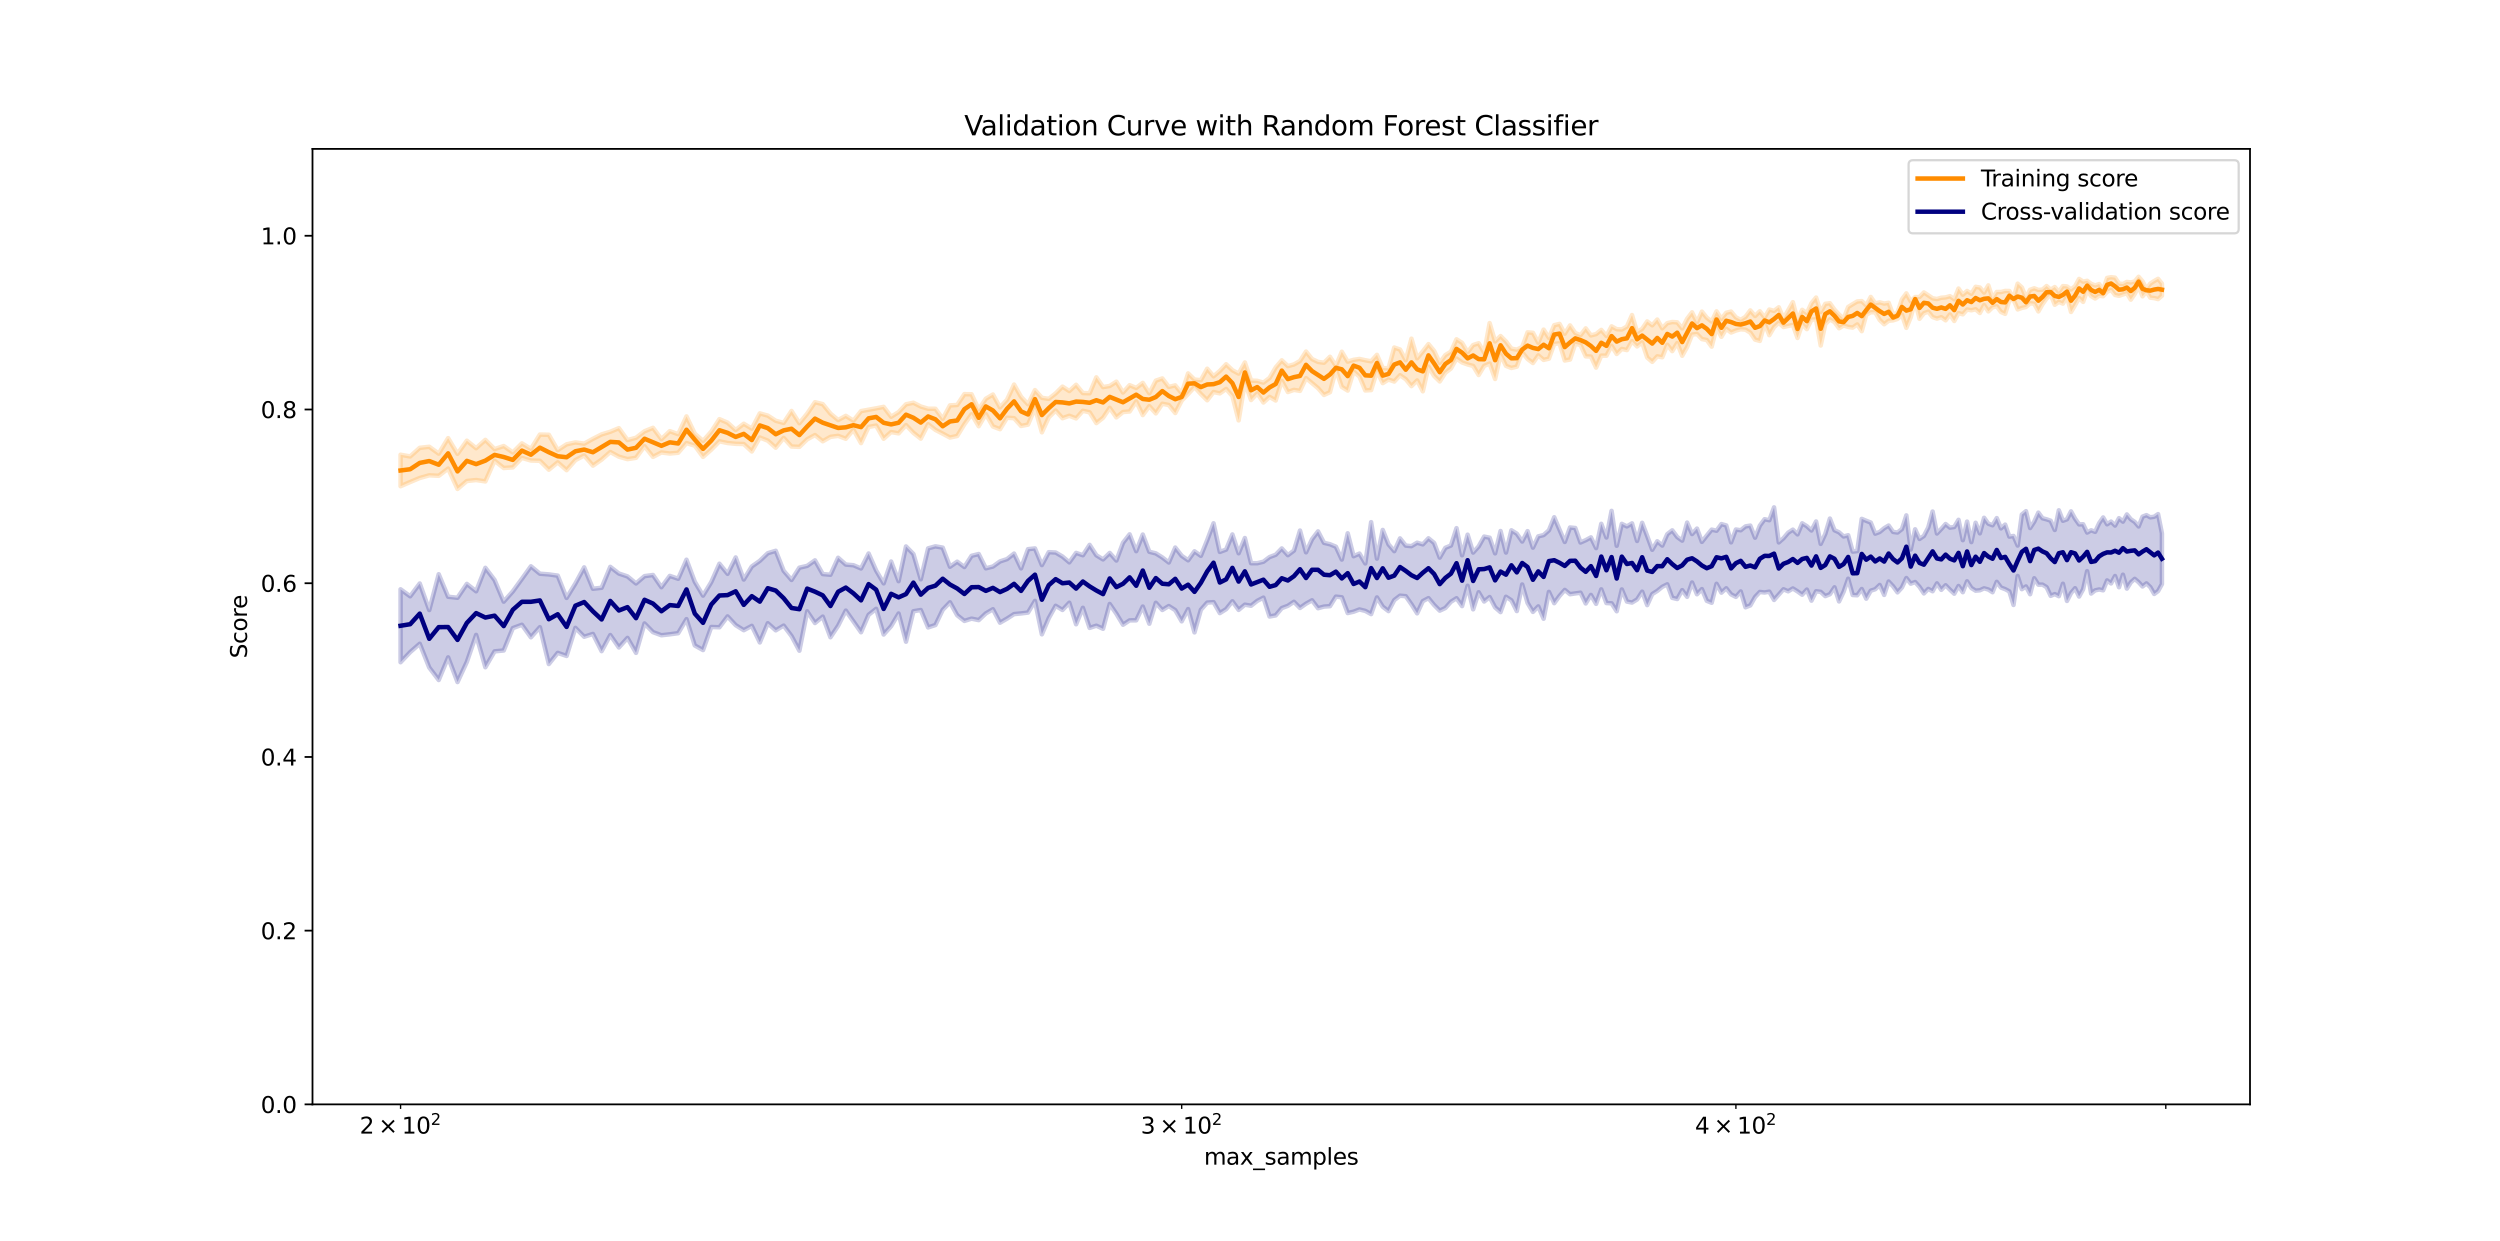 <?xml version="1.0" encoding="utf-8" standalone="no"?>
<!DOCTYPE svg PUBLIC "-//W3C//DTD SVG 1.1//EN"
  "http://www.w3.org/Graphics/SVG/1.1/DTD/svg11.dtd">
<svg xmlns:xlink="http://www.w3.org/1999/xlink" width="1105.92pt" height="548.928pt" viewBox="0 0 1105.92 548.928" xmlns="http://www.w3.org/2000/svg" version="1.1">
 <defs>
  <style type="text/css">*{stroke-linejoin: round; stroke-linecap: butt}</style>
 </defs>
 <g id="figure_1">
  <g id="patch_1">
   <path d="M 0 548.928 
L 1105.92 548.928 
L 1105.92 0 
L 0 0 
z
" style="fill: #ffffff"/>
  </g>
  <g id="axes_1">
   <g id="patch_2">
    <path d="M 138.24 488.546 
L 995.328 488.546 
L 995.328 65.871 
L 138.24 65.871 
z
" style="fill: #ffffff"/>
   </g>
   <g id="PolyCollection_1">
    <defs>
     <path id="me4f00508e4" d="M 177.199 -347.771 
L 177.199 -333.841 
L 181.449 -335.691 
L 185.678 -337.475 
L 189.887 -338.654 
L 194.075 -338.446 
L 198.242 -341.644 
L 202.389 -332.637 
L 206.516 -336.137 
L 210.623 -336.572 
L 214.71 -335.969 
L 218.778 -345.125 
L 222.827 -341.901 
L 226.856 -342.17 
L 230.867 -346.38 
L 234.858 -345.204 
L 238.831 -345.088 
L 242.786 -341.149 
L 246.722 -344.381 
L 250.641 -340.944 
L 254.541 -345.39 
L 258.423 -347.436 
L 262.288 -342.938 
L 266.136 -345.609 
L 269.966 -348.974 
L 273.779 -346.912 
L 277.575 -345.824 
L 281.354 -346.409 
L 285.117 -351.543 
L 288.863 -346.82 
L 292.592 -348.759 
L 296.306 -348.3 
L 300.003 -348.643 
L 303.684 -352.919 
L 307.35 -351.782 
L 311 -346.822 
L 314.634 -350.02 
L 318.252 -353.708 
L 321.856 -352.955 
L 325.444 -352.593 
L 329.017 -352.507 
L 332.576 -349.222 
L 336.119 -355.382 
L 339.648 -354.003 
L 343.162 -350.873 
L 346.662 -355.223 
L 350.148 -351.394 
L 353.619 -351.252 
L 357.076 -354.593 
L 360.52 -356.47 
L 363.949 -353.728 
L 367.365 -355.665 
L 370.767 -356.114 
L 374.156 -354.836 
L 377.531 -358.817 
L 380.892 -352.918 
L 384.241 -360.058 
L 387.576 -360.663 
L 390.899 -354.846 
L 394.209 -357.805 
L 397.505 -357.221 
L 400.789 -360.897 
L 404.061 -357.46 
L 407.32 -354.899 
L 410.566 -361.269 
L 413.801 -358.763 
L 417.023 -357.09 
L 420.232 -355.374 
L 423.43 -356.065 
L 426.616 -361.25 
L 429.79 -365.667 
L 432.952 -360.384 
L 436.103 -365.722 
L 439.242 -360.27 
L 442.369 -359.067 
L 445.485 -364.141 
L 448.59 -363.937 
L 451.683 -360.5 
L 454.765 -361.097 
L 457.836 -368.378 
L 460.896 -357.69 
L 463.945 -364.33 
L 466.984 -367.316 
L 470.011 -363.924 
L 473.028 -365.006 
L 476.034 -363.844 
L 479.029 -367.199 
L 482.014 -366.524 
L 484.989 -361.764 
L 487.953 -364.104 
L 490.907 -368.507 
L 493.851 -364.292 
L 496.784 -366.663 
L 499.708 -366.899 
L 502.621 -371.325 
L 505.525 -365.31 
L 508.419 -369.257 
L 511.303 -366.063 
L 514.177 -370.32 
L 517.042 -369.75 
L 519.897 -366.216 
L 522.742 -371.713 
L 525.578 -374.644 
L 528.405 -377.711 
L 531.222 -374.634 
L 534.03 -371.869 
L 536.829 -375.505 
L 539.618 -374.911 
L 542.399 -376.87 
L 545.17 -373.706 
L 547.933 -362.96 
L 550.686 -379.761 
L 553.431 -371.983 
L 556.167 -374.92 
L 558.894 -370.879 
L 561.612 -373.359 
L 564.322 -371.769 
L 567.023 -380.437 
L 569.716 -375.507 
L 572.4 -376.461 
L 575.076 -376.017 
L 577.743 -381.653 
L 580.402 -379.448 
L 583.053 -377.218 
L 585.695 -374.216 
L 588.33 -375.435 
L 590.956 -385.373 
L 593.574 -377.761 
L 596.184 -376.152 
L 598.786 -384.6 
L 601.381 -382.335 
L 603.967 -376.212 
L 606.546 -376.365 
L 609.116 -384.764 
L 611.679 -379.448 
L 614.235 -381.032 
L 616.782 -380.144 
L 619.323 -382.939 
L 621.855 -381.198 
L 624.38 -378.112 
L 626.898 -380.626 
L 629.408 -375.836 
L 631.911 -386.735 
L 634.406 -382.631 
L 636.895 -380.188 
L 639.376 -384.03 
L 641.849 -385.918 
L 644.316 -390.313 
L 646.776 -388.584 
L 649.228 -387.705 
L 651.673 -387.044 
L 654.112 -383.037 
L 656.543 -387.068 
L 658.968 -388.115 
L 661.385 -381.285 
L 663.796 -392.082 
L 666.2 -387.083 
L 668.597 -386.15 
L 670.988 -386.732 
L 673.372 -393.132 
L 675.749 -390.119 
L 678.119 -388.344 
L 680.483 -391.717 
L 682.841 -389.721 
L 685.192 -390.274 
L 687.536 -396.806 
L 689.874 -397.05 
L 692.206 -389.461 
L 694.531 -389.879 
L 696.85 -396.865 
L 699.163 -396.319 
L 701.469 -391.292 
L 703.769 -391.189 
L 706.063 -386.308 
L 708.351 -391.61 
L 710.633 -391.566 
L 712.909 -395.953 
L 715.178 -392.346 
L 717.442 -394.569 
L 719.699 -394.062 
L 721.951 -397.977 
L 724.196 -395.681 
L 726.436 -397.472 
L 728.67 -390.766 
L 730.898 -388.864 
L 733.12 -391.294 
L 735.337 -390.89 
L 737.547 -396.417 
L 739.752 -393.603 
L 741.951 -397.182 
L 744.145 -391.554 
L 746.333 -395.442 
L 748.515 -400.894 
L 750.692 -401.184 
L 752.863 -398.929 
L 755.029 -398.526 
L 757.189 -395.587 
L 759.344 -404.025 
L 761.494 -399.945 
L 763.637 -403.509 
L 765.776 -401.83 
L 767.909 -402.707 
L 770.037 -403.282 
L 772.16 -403.082 
L 774.277 -401.783 
L 776.389 -398.699 
L 778.496 -398.118 
L 780.598 -405.825 
L 782.694 -400.66 
L 784.785 -404.231 
L 786.872 -406.178 
L 788.953 -404.275 
L 791.029 -404.738 
L 793.1 -405.203 
L 795.166 -399.432 
L 797.227 -405.574 
L 799.283 -403.342 
L 801.334 -407.554 
L 803.38 -407.628 
L 805.421 -396.081 
L 807.457 -405.539 
L 809.489 -407.637 
L 811.516 -406.468 
L 813.537 -403.725 
L 815.555 -404.942 
L 817.567 -404.323 
L 819.574 -404.008 
L 821.577 -405.401 
L 823.575 -402.432 
L 825.569 -409.683 
L 827.558 -410.797 
L 829.542 -410.772 
L 831.522 -407.372 
L 833.497 -405.489 
L 835.467 -407.034 
L 837.433 -407.211 
L 839.394 -407.849 
L 841.351 -409.781 
L 843.304 -403.905 
L 845.251 -408.602 
L 847.195 -415.736 
L 849.134 -407.902 
L 851.069 -410.362 
L 852.999 -411.078 
L 854.925 -408.662 
L 856.846 -407.987 
L 858.764 -408.604 
L 860.677 -407.234 
L 862.585 -409.808 
L 864.49 -406.94 
L 866.39 -410.422 
L 868.286 -409.887 
L 870.177 -412.001 
L 872.065 -411.668 
L 873.948 -412.113 
L 875.828 -410.472 
L 877.703 -413.976 
L 879.574 -411.185 
L 881.44 -412.986 
L 883.303 -413.446 
L 885.162 -410.927 
L 887.017 -410.092 
L 888.867 -416.02 
L 890.714 -416.403 
L 892.556 -412.051 
L 894.395 -412.713 
L 896.23 -413.129 
L 898.06 -414.764 
L 899.887 -414.575 
L 901.71 -411.171 
L 903.529 -414.342 
L 905.344 -416.919 
L 907.156 -418.659 
L 908.963 -414.112 
L 910.767 -415.383 
L 912.567 -414.617 
L 914.363 -417.683 
L 916.155 -410.926 
L 917.943 -413.944 
L 919.728 -417.14 
L 921.509 -415.393 
L 923.286 -420.457 
L 925.06 -417.955 
L 926.83 -416.885 
L 928.596 -418.135 
L 930.359 -417.894 
L 932.118 -419.844 
L 933.873 -420.711 
L 935.625 -418.456 
L 937.373 -418.07 
L 939.118 -418.674 
L 940.859 -419.234 
L 942.596 -416.368 
L 944.33 -418.878 
L 946.06 -422.214 
L 947.787 -417.849 
L 949.511 -419.887 
L 951.23 -417.25 
L 952.947 -417.064 
L 954.66 -416.628 
L 956.369 -418.137 
L 956.369 -423.446 
L 956.369 -423.446 
L 954.66 -425.571 
L 952.947 -424.598 
L 951.23 -423.479 
L 949.511 -421.185 
L 947.787 -424.459 
L 946.06 -426.48 
L 944.33 -424.4 
L 942.596 -423.991 
L 940.859 -424.213 
L 939.118 -423.254 
L 937.373 -423.492 
L 935.625 -426.089 
L 933.873 -426.308 
L 932.118 -425.976 
L 930.359 -420.616 
L 928.596 -423.269 
L 926.83 -422.667 
L 925.06 -423.358 
L 923.286 -424.707 
L 921.509 -424.342 
L 919.728 -425.529 
L 917.943 -422.283 
L 916.155 -420.885 
L 914.363 -422.213 
L 912.567 -422.365 
L 910.767 -419.791 
L 908.963 -421.939 
L 907.156 -420.749 
L 905.344 -422.388 
L 903.529 -420.797 
L 901.71 -420.658 
L 899.887 -421.394 
L 898.06 -420.734 
L 896.23 -417.333 
L 894.395 -421.775 
L 892.556 -423.446 
L 890.714 -416.927 
L 888.867 -420.196 
L 887.017 -420.225 
L 885.162 -419.741 
L 883.303 -419.776 
L 881.44 -417.01 
L 879.574 -422.689 
L 877.703 -419.509 
L 875.828 -421.732 
L 873.948 -422.054 
L 872.065 -418.964 
L 870.177 -420.207 
L 868.286 -418.568 
L 866.39 -421.281 
L 864.49 -416.543 
L 862.585 -417.916 
L 860.677 -417.367 
L 858.764 -417.224 
L 856.846 -416.652 
L 854.925 -416.973 
L 852.999 -418.292 
L 851.069 -419.566 
L 849.134 -417.536 
L 847.195 -417.514 
L 845.251 -415.633 
L 843.304 -419.147 
L 841.351 -416.497 
L 839.394 -410.696 
L 837.433 -409.721 
L 835.467 -414.98 
L 833.497 -414.637 
L 831.522 -415.182 
L 829.542 -414.729 
L 827.558 -417.571 
L 825.569 -413.803 
L 823.575 -415.738 
L 821.577 -415.562 
L 819.574 -414.374 
L 817.567 -413.121 
L 815.555 -407.91 
L 813.537 -409.782 
L 811.516 -411.953 
L 809.489 -414.782 
L 807.457 -414.53 
L 805.421 -410.919 
L 803.38 -417.303 
L 801.334 -414.804 
L 799.283 -410.376 
L 797.227 -411.855 
L 795.166 -407.407 
L 793.1 -415.258 
L 791.029 -411.629 
L 788.953 -408.113 
L 786.872 -412.987 
L 784.785 -411.398 
L 782.694 -411.996 
L 780.598 -408.491 
L 778.496 -411.225 
L 776.389 -409.152 
L 774.277 -411.603 
L 772.16 -408.785 
L 770.037 -407.428 
L 767.909 -408.544 
L 765.776 -411.09 
L 763.637 -410.574 
L 761.494 -407.905 
L 759.344 -411.184 
L 757.189 -406.7 
L 755.029 -408.379 
L 752.863 -411.073 
L 750.692 -406.368 
L 748.515 -410.767 
L 746.333 -407.896 
L 744.145 -403.659 
L 741.951 -406.333 
L 739.752 -406.486 
L 737.547 -405.984 
L 735.337 -403.704 
L 733.12 -407.565 
L 730.898 -405.027 
L 728.67 -406.736 
L 726.436 -403.45 
L 724.196 -402.012 
L 721.951 -409.552 
L 719.699 -404.465 
L 717.442 -403.186 
L 715.178 -403.295 
L 712.909 -404.561 
L 710.633 -400.299 
L 708.351 -402.982 
L 706.063 -401.146 
L 703.769 -400.546 
L 701.469 -403.662 
L 699.163 -400.638 
L 696.85 -401.606 
L 694.531 -404.972 
L 692.206 -401.314 
L 689.874 -405.642 
L 687.536 -405.069 
L 685.192 -399.475 
L 682.841 -403.117 
L 680.483 -397.308 
L 678.119 -401.704 
L 675.749 -401.91 
L 673.372 -395.405 
L 670.988 -394.269 
L 668.597 -394.686 
L 666.2 -397.861 
L 663.796 -400.267 
L 661.385 -397.895 
L 658.968 -405.987 
L 656.543 -392.907 
L 654.112 -397.089 
L 651.673 -396.295 
L 649.228 -393.099 
L 646.776 -397.256 
L 644.316 -398.831 
L 641.849 -393.365 
L 639.376 -391.839 
L 636.895 -388.409 
L 634.406 -393.68 
L 631.911 -396.709 
L 629.408 -393.482 
L 626.898 -390.443 
L 624.38 -399.107 
L 621.855 -389.567 
L 619.323 -394.304 
L 616.782 -395.192 
L 614.235 -386.019 
L 611.679 -386.083 
L 609.116 -391.958 
L 606.546 -389.106 
L 603.967 -389.567 
L 601.381 -390.14 
L 598.786 -389.753 
L 596.184 -388.947 
L 593.574 -393.328 
L 590.956 -387.057 
L 588.33 -391.09 
L 585.695 -388.47 
L 583.053 -388.833 
L 580.402 -390.094 
L 577.743 -393.403 
L 575.076 -389.237 
L 572.4 -387.711 
L 569.716 -386.971 
L 567.023 -389.528 
L 564.322 -386.356 
L 561.612 -381.738 
L 558.894 -379.684 
L 556.167 -380.458 
L 553.431 -380.58 
L 550.686 -388.585 
L 547.933 -383.662 
L 545.17 -385.154 
L 542.399 -387.788 
L 539.618 -384.823 
L 536.829 -382.472 
L 534.03 -385.814 
L 531.222 -380.753 
L 528.405 -381.014 
L 525.578 -383.748 
L 522.742 -374.955 
L 519.897 -378.447 
L 517.042 -377.771 
L 514.177 -381.524 
L 511.303 -380.533 
L 508.419 -374.95 
L 505.525 -379.555 
L 502.621 -377.333 
L 499.708 -378.53 
L 496.784 -375.297 
L 493.851 -380.083 
L 490.907 -378.19 
L 487.953 -377.698 
L 484.989 -381.994 
L 482.014 -374.966 
L 479.029 -375.049 
L 476.034 -378.709 
L 473.028 -375.942 
L 470.011 -377.898 
L 466.984 -374.889 
L 463.945 -372.485 
L 460.896 -372.949 
L 457.836 -376.36 
L 454.765 -370.07 
L 451.683 -373.393 
L 448.59 -378.811 
L 445.485 -372.092 
L 442.369 -368.713 
L 439.242 -374.407 
L 436.103 -372.537 
L 432.952 -367.796 
L 429.79 -374.515 
L 426.616 -374.576 
L 423.43 -369.783 
L 420.232 -369.6 
L 417.023 -363.656 
L 413.801 -368.104 
L 410.566 -368.128 
L 407.32 -369.096 
L 404.061 -370.776 
L 400.789 -370.085 
L 397.505 -366.615 
L 394.209 -364.572 
L 390.899 -368.949 
L 387.576 -368.292 
L 384.241 -367.685 
L 380.892 -367.067 
L 377.531 -362.845 
L 374.156 -364.966 
L 370.767 -363.124 
L 367.365 -365.968 
L 363.949 -370.156 
L 360.52 -371.009 
L 357.076 -365.932 
L 353.619 -361.703 
L 350.148 -367.124 
L 346.662 -361.862 
L 343.162 -362.797 
L 339.648 -365.076 
L 336.119 -366.059 
L 332.576 -359.31 
L 329.017 -361.475 
L 325.444 -358.714 
L 321.856 -361.953 
L 318.252 -363.502 
L 314.634 -357.97 
L 311 -353.876 
L 307.35 -357.099 
L 303.684 -364.723 
L 300.003 -356.85 
L 296.306 -358.202 
L 292.592 -354.675 
L 288.863 -359.676 
L 285.117 -358.145 
L 281.354 -355.273 
L 277.575 -354.256 
L 273.779 -359.523 
L 269.966 -357.935 
L 266.136 -356.767 
L 262.288 -354.801 
L 258.423 -352.672 
L 254.541 -353.223 
L 250.641 -352.372 
L 246.722 -349.808 
L 242.786 -356.602 
L 238.831 -356.694 
L 234.858 -350.351 
L 230.867 -352.799 
L 226.856 -348.797 
L 222.827 -351.618 
L 218.778 -350.267 
L 214.71 -354.34 
L 210.623 -350.66 
L 206.516 -353.97 
L 202.389 -348.171 
L 198.242 -355.107 
L 194.075 -348.255 
L 189.887 -351.29 
L 185.678 -350.821 
L 181.449 -347.011 
L 177.199 -347.771 
z
" style="stroke: #ff8c00; stroke-opacity: 0.2; stroke-width: 2"/>
    </defs>
    <g clip-path="url(#pd041f74117)">
     <use xlink:href="#me4f00508e4" x="0" y="548.928" style="fill: #ff8c00; fill-opacity: 0.2; stroke: #ff8c00; stroke-opacity: 0.2; stroke-width: 2"/>
    </g>
   </g>
   <g id="PolyCollection_2">
    <defs>
     <path id="m9a378b0dba" d="M 177.199 -288.235 
L 177.199 -255.985 
L 181.449 -260.452 
L 185.678 -264.145 
L 189.887 -253.63 
L 194.075 -248.118 
L 198.242 -258.121 
L 202.389 -247.213 
L 206.516 -256.121 
L 210.623 -268.056 
L 214.71 -253.767 
L 218.778 -260.783 
L 222.827 -261.174 
L 226.856 -271.066 
L 230.867 -272.552 
L 234.858 -267.014 
L 238.831 -271.484 
L 242.786 -255.184 
L 246.722 -260.111 
L 250.641 -258.766 
L 254.541 -271.181 
L 258.423 -267.253 
L 262.288 -268.492 
L 266.136 -260.884 
L 269.966 -268.001 
L 273.779 -262.512 
L 277.575 -266.735 
L 281.354 -260.125 
L 285.117 -273.126 
L 288.863 -269.295 
L 292.592 -267.909 
L 296.306 -268.329 
L 300.003 -268.834 
L 303.684 -275.036 
L 307.35 -263.41 
L 311 -261.363 
L 314.634 -271.569 
L 318.252 -271.444 
L 321.856 -276.244 
L 325.444 -272.387 
L 329.017 -270.152 
L 332.576 -272.064 
L 336.119 -264.74 
L 339.648 -273.23 
L 343.162 -270.1 
L 346.662 -272.18 
L 350.148 -267.572 
L 353.619 -261.079 
L 357.076 -278.485 
L 360.52 -273.33 
L 363.949 -276.154 
L 367.365 -267.026 
L 370.767 -272.139 
L 374.156 -278.813 
L 377.531 -274.02 
L 380.892 -269.243 
L 384.241 -276.968 
L 387.576 -279.594 
L 390.899 -268.25 
L 394.209 -271.942 
L 397.505 -277.526 
L 400.789 -265.063 
L 404.061 -278.528 
L 407.32 -279.074 
L 410.566 -271.375 
L 413.801 -272.442 
L 417.023 -279.156 
L 420.232 -282.5 
L 423.43 -276.764 
L 426.616 -274.252 
L 429.79 -275.261 
L 432.952 -274.612 
L 436.103 -277.581 
L 439.242 -279.42 
L 442.369 -273.467 
L 445.485 -275.272 
L 448.59 -277.271 
L 451.683 -277.568 
L 454.765 -277.95 
L 457.836 -283.092 
L 460.896 -268.331 
L 463.945 -275.491 
L 466.984 -280.94 
L 470.011 -279.098 
L 473.028 -282.306 
L 476.034 -272.777 
L 479.029 -280.051 
L 482.014 -271.165 
L 484.989 -272.134 
L 487.953 -270.781 
L 490.907 -281.74 
L 493.851 -277.433 
L 496.784 -272.569 
L 499.708 -274.494 
L 502.621 -274.52 
L 505.525 -280.614 
L 508.419 -273.011 
L 511.303 -282.268 
L 514.177 -279.089 
L 517.042 -280.841 
L 519.897 -279.021 
L 522.742 -274.074 
L 525.578 -279.491 
L 528.405 -269.185 
L 531.222 -279.173 
L 534.03 -282.353 
L 536.829 -282.554 
L 539.618 -277.715 
L 542.399 -279.46 
L 545.17 -282.937 
L 547.933 -279.137 
L 550.686 -281.439 
L 553.431 -280.968 
L 556.167 -283.123 
L 558.894 -284.547 
L 561.612 -276.204 
L 564.322 -276.697 
L 567.023 -279.93 
L 569.716 -280.938 
L 572.4 -282.711 
L 575.076 -279.989 
L 577.743 -281.876 
L 580.402 -283.376 
L 583.053 -279.873 
L 585.695 -280.59 
L 588.33 -280.773 
L 590.956 -284.998 
L 593.574 -284.698 
L 596.184 -277.74 
L 598.786 -278.331 
L 601.381 -279.324 
L 603.967 -278.682 
L 606.546 -277.27 
L 609.116 -284.643 
L 611.679 -280.546 
L 614.235 -278.596 
L 616.782 -283.462 
L 619.323 -285.416 
L 621.855 -285.19 
L 624.38 -281.614 
L 626.898 -277.613 
L 629.408 -283.004 
L 631.911 -284.324 
L 634.406 -281.286 
L 636.895 -278.796 
L 639.376 -279.969 
L 641.849 -282.732 
L 644.316 -284.291 
L 646.776 -280.821 
L 649.228 -289.803 
L 651.673 -279.383 
L 654.112 -286.947 
L 656.543 -282.844 
L 658.968 -284.813 
L 661.385 -280.246 
L 663.796 -278.152 
L 666.2 -284.927 
L 668.597 -283.366 
L 670.988 -278.615 
L 673.372 -290.371 
L 675.749 -282.212 
L 678.119 -278.251 
L 680.483 -280.68 
L 682.841 -275.229 
L 685.192 -287.099 
L 687.536 -282.104 
L 689.874 -285.302 
L 692.206 -287.966 
L 694.531 -286.066 
L 696.85 -286.413 
L 699.163 -286.73 
L 701.469 -281.978 
L 703.769 -285.745 
L 706.063 -281.801 
L 708.351 -288.22 
L 710.633 -282.163 
L 712.909 -282.043 
L 715.178 -278.535 
L 717.442 -288.173 
L 719.699 -282.814 
L 721.951 -282.373 
L 724.196 -283.751 
L 726.436 -287.19 
L 728.67 -281.248 
L 730.898 -286.131 
L 733.12 -287.536 
L 735.337 -289.326 
L 737.547 -290.44 
L 739.752 -284.472 
L 741.951 -283.949 
L 744.145 -287.868 
L 746.333 -284.924 
L 748.515 -291.241 
L 750.692 -286.05 
L 752.863 -288.319 
L 755.029 -283.148 
L 757.189 -282.284 
L 759.344 -290.671 
L 761.494 -286.765 
L 763.637 -288.688 
L 765.776 -285.995 
L 767.909 -284.893 
L 770.037 -287.287 
L 772.16 -280.292 
L 774.277 -281.118 
L 776.389 -284.828 
L 778.496 -287.069 
L 780.598 -286.826 
L 782.694 -287.195 
L 784.785 -283.533 
L 786.872 -285.915 
L 788.953 -288.249 
L 791.029 -287.349 
L 793.1 -288.618 
L 795.166 -287.316 
L 797.227 -285.847 
L 799.283 -288.114 
L 801.334 -283.222 
L 803.38 -287.37 
L 805.421 -287.107 
L 807.457 -285.221 
L 809.489 -286.062 
L 811.516 -289.116 
L 813.537 -282.881 
L 815.555 -287.172 
L 817.567 -292.916 
L 819.574 -285.715 
L 821.577 -285.601 
L 823.575 -288.365 
L 825.569 -284.101 
L 827.558 -287.627 
L 829.542 -288.275 
L 831.522 -290.155 
L 833.497 -285.758 
L 835.467 -291.678 
L 837.433 -289.571 
L 839.394 -286.892 
L 841.351 -289.041 
L 843.304 -293.216 
L 845.251 -290.737 
L 847.195 -291.456 
L 849.134 -289.314 
L 851.069 -286.425 
L 852.999 -288.415 
L 854.925 -287.386 
L 856.846 -290.858 
L 858.764 -288.009 
L 860.677 -290.023 
L 862.585 -288.072 
L 864.49 -286.289 
L 866.39 -289.698 
L 868.286 -286.961 
L 870.177 -291.763 
L 872.065 -288.823 
L 873.948 -287.635 
L 875.828 -287.805 
L 877.703 -288.664 
L 879.574 -288.149 
L 881.44 -286.954 
L 883.303 -291.542 
L 885.162 -289.008 
L 887.017 -288.31 
L 888.867 -287.312 
L 890.714 -281.319 
L 892.556 -294.123 
L 894.395 -288.306 
L 896.23 -289.496 
L 898.06 -286.072 
L 899.887 -293.118 
L 901.71 -290.288 
L 903.529 -290.31 
L 905.344 -289.193 
L 907.156 -285.35 
L 908.963 -286.115 
L 910.767 -285.202 
L 912.567 -290.692 
L 914.363 -283.096 
L 916.155 -286.584 
L 917.943 -288.72 
L 919.728 -285.042 
L 921.509 -288.268 
L 923.286 -296.251 
L 925.06 -286.373 
L 926.83 -287.771 
L 928.596 -288.161 
L 930.359 -287.8 
L 932.118 -292.172 
L 933.873 -290.845 
L 935.625 -294.113 
L 937.373 -289.157 
L 939.118 -294.7 
L 940.859 -288.553 
L 942.596 -291.321 
L 944.33 -292.86 
L 946.06 -291.374 
L 947.787 -289.498 
L 949.511 -290.858 
L 951.23 -289.206 
L 952.947 -286.184 
L 954.66 -287.459 
L 956.369 -290.544 
L 956.369 -312.992 
L 956.369 -312.992 
L 954.66 -321.498 
L 952.947 -320.334 
L 951.23 -320.075 
L 949.511 -321.045 
L 947.787 -320.365 
L 946.06 -316.043 
L 944.33 -318.048 
L 942.596 -319.214 
L 940.859 -321.355 
L 939.118 -318.168 
L 937.373 -319.7 
L 935.625 -316.438 
L 933.873 -318.202 
L 932.118 -316.995 
L 930.359 -320.024 
L 928.596 -317.482 
L 926.83 -313.656 
L 925.06 -314.338 
L 923.286 -313.338 
L 921.509 -317.017 
L 919.728 -316.953 
L 917.943 -319.475 
L 916.155 -322.713 
L 914.363 -319.21 
L 912.567 -318.557 
L 910.767 -323.185 
L 908.963 -314.491 
L 907.156 -318.566 
L 905.344 -319.195 
L 903.529 -319.675 
L 901.71 -322.155 
L 899.887 -318.171 
L 898.06 -315.351 
L 896.23 -322.79 
L 894.395 -321.296 
L 892.556 -307.598 
L 890.714 -311.831 
L 888.867 -311.55 
L 887.017 -316.852 
L 885.162 -315.199 
L 883.303 -319.726 
L 881.44 -316.569 
L 879.574 -317.261 
L 877.703 -319.86 
L 875.828 -312.997 
L 873.948 -317.67 
L 872.065 -309.123 
L 870.177 -318.18 
L 868.286 -309.977 
L 866.39 -318.978 
L 864.49 -315.793 
L 862.585 -315.52 
L 860.677 -317.118 
L 858.764 -314.943 
L 856.846 -312.921 
L 854.925 -322.634 
L 852.999 -315.566 
L 851.069 -311.848 
L 849.134 -310.516 
L 847.195 -314.773 
L 845.251 -305.848 
L 843.304 -320.934 
L 841.351 -314.871 
L 839.394 -313.355 
L 837.433 -313.626 
L 835.467 -316.439 
L 833.497 -315.258 
L 831.522 -313.608 
L 829.542 -312.853 
L 827.558 -317.761 
L 825.569 -318.551 
L 823.575 -319.395 
L 821.577 -305.149 
L 819.574 -304.915 
L 817.567 -312.152 
L 815.555 -311.606 
L 813.537 -313.439 
L 811.516 -314.377 
L 809.489 -319.526 
L 807.457 -312.753 
L 805.421 -308.341 
L 803.38 -318.241 
L 801.334 -314.262 
L 799.283 -316.152 
L 797.227 -317.43 
L 795.166 -312.535 
L 793.1 -314.621 
L 791.029 -313.269 
L 788.953 -310.818 
L 786.872 -308.988 
L 784.785 -324.484 
L 782.694 -318.789 
L 780.598 -319.245 
L 778.496 -316.396 
L 776.389 -311.074 
L 774.277 -316.419 
L 772.16 -316.063 
L 770.037 -314.349 
L 767.909 -314.693 
L 765.776 -309 
L 763.637 -316.49 
L 761.494 -317.087 
L 759.344 -314.147 
L 757.189 -314.635 
L 755.029 -311.998 
L 752.863 -309.227 
L 750.692 -315.091 
L 748.515 -312.682 
L 746.333 -317.75 
L 744.145 -309.774 
L 741.951 -311.372 
L 739.752 -314.321 
L 737.547 -312.619 
L 735.337 -307.586 
L 733.12 -309.482 
L 730.898 -305.73 
L 728.67 -311.796 
L 726.436 -317.648 
L 724.196 -309.634 
L 721.951 -317.405 
L 719.699 -316.057 
L 717.442 -317.184 
L 715.178 -307.501 
L 712.909 -322.933 
L 710.633 -311.166 
L 708.351 -317.206 
L 706.063 -306.481 
L 703.769 -311.216 
L 701.469 -309.962 
L 699.163 -308.934 
L 696.85 -315.346 
L 694.531 -315.579 
L 692.206 -309.192 
L 689.874 -314.637 
L 687.536 -320.106 
L 685.192 -314.329 
L 682.841 -312.233 
L 680.483 -311.658 
L 678.119 -306.664 
L 675.749 -313.969 
L 673.372 -309.374 
L 670.988 -312.839 
L 668.597 -314.34 
L 666.2 -304.504 
L 663.796 -314.017 
L 661.385 -304.149 
L 658.968 -311.058 
L 656.543 -311.552 
L 654.112 -307.212 
L 651.673 -304.489 
L 649.228 -312.399 
L 646.776 -303.297 
L 644.316 -315.275 
L 641.849 -307.608 
L 639.376 -306.585 
L 636.895 -302.265 
L 634.406 -308.737 
L 631.911 -310.797 
L 629.408 -308.112 
L 626.898 -308.866 
L 624.38 -307.328 
L 621.855 -307.573 
L 619.323 -310.762 
L 616.782 -305.12 
L 614.235 -308.124 
L 611.679 -314.494 
L 609.116 -301.821 
L 606.546 -317.941 
L 603.967 -299.68 
L 601.381 -304.038 
L 598.786 -302.873 
L 596.184 -313.017 
L 593.574 -301.401 
L 590.956 -307.086 
L 588.33 -308.182 
L 585.695 -308.795 
L 583.053 -313.859 
L 580.402 -310.38 
L 577.743 -304.596 
L 575.076 -314.223 
L 572.4 -305.372 
L 569.716 -303.335 
L 567.023 -306.318 
L 564.322 -303.519 
L 561.612 -302.497 
L 558.894 -300.434 
L 556.167 -299.784 
L 553.431 -299.79 
L 550.686 -310.918 
L 547.933 -304.176 
L 545.17 -312.501 
L 542.399 -305.806 
L 539.618 -304.774 
L 536.829 -317.435 
L 534.03 -309.981 
L 531.222 -303.045 
L 528.405 -305.041 
L 525.578 -301.071 
L 522.742 -303.056 
L 519.897 -306.706 
L 517.042 -300.096 
L 514.177 -302.321 
L 511.303 -304.132 
L 508.419 -304.846 
L 505.525 -312.46 
L 502.621 -305.11 
L 499.708 -312.547 
L 496.784 -308.818 
L 493.851 -300.972 
L 490.907 -304.324 
L 487.953 -301.463 
L 484.989 -303.294 
L 482.014 -307.893 
L 479.029 -303.305 
L 476.034 -304.344 
L 473.028 -300.155 
L 470.011 -302.727 
L 466.984 -304.522 
L 463.945 -304.67 
L 460.896 -298.957 
L 457.836 -306.318 
L 454.765 -305.988 
L 451.683 -297.51 
L 448.59 -304.038 
L 445.485 -301.601 
L 442.369 -300.568 
L 439.242 -298.315 
L 436.103 -297.519 
L 432.952 -303.845 
L 429.79 -303.048 
L 426.616 -298.084 
L 423.43 -300.45 
L 420.232 -298.223 
L 417.023 -306.67 
L 413.801 -307.25 
L 410.566 -306.338 
L 407.32 -292.67 
L 404.061 -303.85 
L 400.789 -307.188 
L 397.505 -291.828 
L 394.209 -300.527 
L 390.899 -290.869 
L 387.576 -296.546 
L 384.241 -304.082 
L 380.892 -297.457 
L 377.531 -298.889 
L 374.156 -299.184 
L 370.767 -302.18 
L 367.365 -294.678 
L 363.949 -294.982 
L 360.52 -301.047 
L 357.076 -298.606 
L 353.619 -297.801 
L 350.148 -292.377 
L 346.662 -296.427 
L 343.162 -305.27 
L 339.648 -304.214 
L 336.119 -300.833 
L 332.576 -298.337 
L 329.017 -292.566 
L 325.444 -302.323 
L 321.856 -295.095 
L 318.252 -299.552 
L 314.634 -291.415 
L 311 -285.452 
L 307.35 -291.577 
L 303.684 -301.319 
L 300.003 -292.904 
L 296.306 -294.173 
L 292.592 -289.165 
L 288.863 -294.566 
L 285.117 -294.062 
L 281.354 -290.829 
L 277.575 -293.944 
L 273.779 -295.218 
L 269.966 -298.162 
L 266.136 -288.919 
L 262.288 -288.488 
L 258.423 -297.938 
L 254.541 -290.804 
L 250.641 -284.432 
L 246.722 -294.287 
L 242.786 -294.836 
L 238.831 -295.14 
L 234.858 -298.41 
L 230.867 -292.849 
L 226.856 -287.312 
L 222.827 -282.778 
L 218.778 -292.364 
L 214.71 -297.732 
L 210.623 -287.366 
L 206.516 -290.621 
L 202.389 -284.5 
L 198.242 -284.945 
L 194.075 -294.898 
L 189.887 -279.065 
L 185.678 -290.811 
L 181.449 -285.148 
L 177.199 -288.235 
z
" style="stroke: #000080; stroke-opacity: 0.2; stroke-width: 2"/>
    </defs>
    <g clip-path="url(#pd041f74117)">
     <use xlink:href="#m9a378b0dba" x="0" y="548.928" style="fill: #000080; fill-opacity: 0.2; stroke: #000080; stroke-opacity: 0.2; stroke-width: 2"/>
    </g>
   </g>
   <g id="matplotlib.axis_1">
    <g id="xtick_1">
     <g id="line2d_1">
      <defs>
       <path id="ma046ede4be" d="M 0 0 
L 0 2 
" style="stroke: #000000; stroke-width: 0.6"/>
      </defs>
      <g>
       <use xlink:href="#ma046ede4be" x="177.199" y="488.546" style="stroke: #000000; stroke-width: 0.6"/>
      </g>
     </g>
     <g id="text_1">
      <!-- $\mathdefault{2\times10^{2}}$ -->
      <g transform="translate(159.099 501.544) scale(0.1 -0.1)">
       <defs>
        <path id="DejaVuSans-32" d="M 1228 531 
L 3431 531 
L 3431 0 
L 469 0 
L 469 531 
Q 828 903 1448 1529 
Q 2069 2156 2228 2338 
Q 2531 2678 2651 2914 
Q 2772 3150 2772 3378 
Q 2772 3750 2511 3984 
Q 2250 4219 1831 4219 
Q 1534 4219 1204 4116 
Q 875 4013 500 3803 
L 500 4441 
Q 881 4594 1212 4672 
Q 1544 4750 1819 4750 
Q 2544 4750 2975 4387 
Q 3406 4025 3406 3419 
Q 3406 3131 3298 2873 
Q 3191 2616 2906 2266 
Q 2828 2175 2409 1742 
Q 1991 1309 1228 531 
z
" transform="scale(0.016)"/>
        <path id="DejaVuSans-d7" d="M 4488 3438 
L 3059 2003 
L 4488 575 
L 4116 197 
L 2681 1631 
L 1247 197 
L 878 575 
L 2303 2003 
L 878 3438 
L 1247 3816 
L 2681 2381 
L 4116 3816 
L 4488 3438 
z
" transform="scale(0.016)"/>
        <path id="DejaVuSans-31" d="M 794 531 
L 1825 531 
L 1825 4091 
L 703 3866 
L 703 4441 
L 1819 4666 
L 2450 4666 
L 2450 531 
L 3481 531 
L 3481 0 
L 794 0 
L 794 531 
z
" transform="scale(0.016)"/>
        <path id="DejaVuSans-30" d="M 2034 4250 
Q 1547 4250 1301 3770 
Q 1056 3291 1056 2328 
Q 1056 1369 1301 889 
Q 1547 409 2034 409 
Q 2525 409 2770 889 
Q 3016 1369 3016 2328 
Q 3016 3291 2770 3770 
Q 2525 4250 2034 4250 
z
M 2034 4750 
Q 2819 4750 3233 4129 
Q 3647 3509 3647 2328 
Q 3647 1150 3233 529 
Q 2819 -91 2034 -91 
Q 1250 -91 836 529 
Q 422 1150 422 2328 
Q 422 3509 836 4129 
Q 1250 4750 2034 4750 
z
" transform="scale(0.016)"/>
       </defs>
       <use xlink:href="#DejaVuSans-32" transform="translate(0 0.766)"/>
       <use xlink:href="#DejaVuSans-d7" transform="translate(83.105 0.766)"/>
       <use xlink:href="#DejaVuSans-31" transform="translate(186.377 0.766)"/>
       <use xlink:href="#DejaVuSans-30" transform="translate(250 0.766)"/>
       <use xlink:href="#DejaVuSans-32" transform="translate(314.58 39.047) scale(0.7)"/>
      </g>
     </g>
    </g>
    <g id="xtick_2">
     <g id="line2d_2">
      <g>
       <use xlink:href="#ma046ede4be" x="522.742" y="488.546" style="stroke: #000000; stroke-width: 0.6"/>
      </g>
     </g>
     <g id="text_2">
      <!-- $\mathdefault{3\times10^{2}}$ -->
      <g transform="translate(504.642 501.544) scale(0.1 -0.1)">
       <defs>
        <path id="DejaVuSans-33" d="M 2597 2516 
Q 3050 2419 3304 2112 
Q 3559 1806 3559 1356 
Q 3559 666 3084 287 
Q 2609 -91 1734 -91 
Q 1441 -91 1130 -33 
Q 819 25 488 141 
L 488 750 
Q 750 597 1062 519 
Q 1375 441 1716 441 
Q 2309 441 2620 675 
Q 2931 909 2931 1356 
Q 2931 1769 2642 2001 
Q 2353 2234 1838 2234 
L 1294 2234 
L 1294 2753 
L 1863 2753 
Q 2328 2753 2575 2939 
Q 2822 3125 2822 3475 
Q 2822 3834 2567 4026 
Q 2313 4219 1838 4219 
Q 1578 4219 1281 4162 
Q 984 4106 628 3988 
L 628 4550 
Q 988 4650 1302 4700 
Q 1616 4750 1894 4750 
Q 2613 4750 3031 4423 
Q 3450 4097 3450 3541 
Q 3450 3153 3228 2886 
Q 3006 2619 2597 2516 
z
" transform="scale(0.016)"/>
       </defs>
       <use xlink:href="#DejaVuSans-33" transform="translate(0 0.766)"/>
       <use xlink:href="#DejaVuSans-d7" transform="translate(83.105 0.766)"/>
       <use xlink:href="#DejaVuSans-31" transform="translate(186.377 0.766)"/>
       <use xlink:href="#DejaVuSans-30" transform="translate(250 0.766)"/>
       <use xlink:href="#DejaVuSans-32" transform="translate(314.58 39.047) scale(0.7)"/>
      </g>
     </g>
    </g>
    <g id="xtick_3">
     <g id="line2d_3">
      <g>
       <use xlink:href="#ma046ede4be" x="767.909" y="488.546" style="stroke: #000000; stroke-width: 0.6"/>
      </g>
     </g>
     <g id="text_3">
      <!-- $\mathdefault{4\times10^{2}}$ -->
      <g transform="translate(749.809 501.544) scale(0.1 -0.1)">
       <defs>
        <path id="DejaVuSans-34" d="M 2419 4116 
L 825 1625 
L 2419 1625 
L 2419 4116 
z
M 2253 4666 
L 3047 4666 
L 3047 1625 
L 3713 1625 
L 3713 1100 
L 3047 1100 
L 3047 0 
L 2419 0 
L 2419 1100 
L 313 1100 
L 313 1709 
L 2253 4666 
z
" transform="scale(0.016)"/>
       </defs>
       <use xlink:href="#DejaVuSans-34" transform="translate(0 0.766)"/>
       <use xlink:href="#DejaVuSans-d7" transform="translate(83.105 0.766)"/>
       <use xlink:href="#DejaVuSans-31" transform="translate(186.377 0.766)"/>
       <use xlink:href="#DejaVuSans-30" transform="translate(250 0.766)"/>
       <use xlink:href="#DejaVuSans-32" transform="translate(314.58 39.047) scale(0.7)"/>
      </g>
     </g>
    </g>
    <g id="xtick_4">
     <g id="line2d_4">
      <g>
       <use xlink:href="#ma046ede4be" x="958.076" y="488.546" style="stroke: #000000; stroke-width: 0.6"/>
      </g>
     </g>
    </g>
    <g id="text_4">
     <!-- max_samples -->
     <g transform="translate(532.607 515.222) scale(0.1 -0.1)">
      <defs>
       <path id="DejaVuSans-6d" d="M 3328 2828 
Q 3544 3216 3844 3400 
Q 4144 3584 4550 3584 
Q 5097 3584 5394 3201 
Q 5691 2819 5691 2113 
L 5691 0 
L 5113 0 
L 5113 2094 
Q 5113 2597 4934 2840 
Q 4756 3084 4391 3084 
Q 3944 3084 3684 2787 
Q 3425 2491 3425 1978 
L 3425 0 
L 2847 0 
L 2847 2094 
Q 2847 2600 2669 2842 
Q 2491 3084 2119 3084 
Q 1678 3084 1418 2786 
Q 1159 2488 1159 1978 
L 1159 0 
L 581 0 
L 581 3500 
L 1159 3500 
L 1159 2956 
Q 1356 3278 1631 3431 
Q 1906 3584 2284 3584 
Q 2666 3584 2933 3390 
Q 3200 3197 3328 2828 
z
" transform="scale(0.016)"/>
       <path id="DejaVuSans-61" d="M 2194 1759 
Q 1497 1759 1228 1600 
Q 959 1441 959 1056 
Q 959 750 1161 570 
Q 1363 391 1709 391 
Q 2188 391 2477 730 
Q 2766 1069 2766 1631 
L 2766 1759 
L 2194 1759 
z
M 3341 1997 
L 3341 0 
L 2766 0 
L 2766 531 
Q 2569 213 2275 61 
Q 1981 -91 1556 -91 
Q 1019 -91 701 211 
Q 384 513 384 1019 
Q 384 1609 779 1909 
Q 1175 2209 1959 2209 
L 2766 2209 
L 2766 2266 
Q 2766 2663 2505 2880 
Q 2244 3097 1772 3097 
Q 1472 3097 1187 3025 
Q 903 2953 641 2809 
L 641 3341 
Q 956 3463 1253 3523 
Q 1550 3584 1831 3584 
Q 2591 3584 2966 3190 
Q 3341 2797 3341 1997 
z
" transform="scale(0.016)"/>
       <path id="DejaVuSans-78" d="M 3513 3500 
L 2247 1797 
L 3578 0 
L 2900 0 
L 1881 1375 
L 863 0 
L 184 0 
L 1544 1831 
L 300 3500 
L 978 3500 
L 1906 2253 
L 2834 3500 
L 3513 3500 
z
" transform="scale(0.016)"/>
       <path id="DejaVuSans-5f" d="M 3263 -1063 
L 3263 -1509 
L -63 -1509 
L -63 -1063 
L 3263 -1063 
z
" transform="scale(0.016)"/>
       <path id="DejaVuSans-73" d="M 2834 3397 
L 2834 2853 
Q 2591 2978 2328 3040 
Q 2066 3103 1784 3103 
Q 1356 3103 1142 2972 
Q 928 2841 928 2578 
Q 928 2378 1081 2264 
Q 1234 2150 1697 2047 
L 1894 2003 
Q 2506 1872 2764 1633 
Q 3022 1394 3022 966 
Q 3022 478 2636 193 
Q 2250 -91 1575 -91 
Q 1294 -91 989 -36 
Q 684 19 347 128 
L 347 722 
Q 666 556 975 473 
Q 1284 391 1588 391 
Q 1994 391 2212 530 
Q 2431 669 2431 922 
Q 2431 1156 2273 1281 
Q 2116 1406 1581 1522 
L 1381 1569 
Q 847 1681 609 1914 
Q 372 2147 372 2553 
Q 372 3047 722 3315 
Q 1072 3584 1716 3584 
Q 2034 3584 2315 3537 
Q 2597 3491 2834 3397 
z
" transform="scale(0.016)"/>
       <path id="DejaVuSans-70" d="M 1159 525 
L 1159 -1331 
L 581 -1331 
L 581 3500 
L 1159 3500 
L 1159 2969 
Q 1341 3281 1617 3432 
Q 1894 3584 2278 3584 
Q 2916 3584 3314 3078 
Q 3713 2572 3713 1747 
Q 3713 922 3314 415 
Q 2916 -91 2278 -91 
Q 1894 -91 1617 61 
Q 1341 213 1159 525 
z
M 3116 1747 
Q 3116 2381 2855 2742 
Q 2594 3103 2138 3103 
Q 1681 3103 1420 2742 
Q 1159 2381 1159 1747 
Q 1159 1113 1420 752 
Q 1681 391 2138 391 
Q 2594 391 2855 752 
Q 3116 1113 3116 1747 
z
" transform="scale(0.016)"/>
       <path id="DejaVuSans-6c" d="M 603 4863 
L 1178 4863 
L 1178 0 
L 603 0 
L 603 4863 
z
" transform="scale(0.016)"/>
       <path id="DejaVuSans-65" d="M 3597 1894 
L 3597 1613 
L 953 1613 
Q 991 1019 1311 708 
Q 1631 397 2203 397 
Q 2534 397 2845 478 
Q 3156 559 3463 722 
L 3463 178 
Q 3153 47 2828 -22 
Q 2503 -91 2169 -91 
Q 1331 -91 842 396 
Q 353 884 353 1716 
Q 353 2575 817 3079 
Q 1281 3584 2069 3584 
Q 2775 3584 3186 3129 
Q 3597 2675 3597 1894 
z
M 3022 2063 
Q 3016 2534 2758 2815 
Q 2500 3097 2075 3097 
Q 1594 3097 1305 2825 
Q 1016 2553 972 2059 
L 3022 2063 
z
" transform="scale(0.016)"/>
      </defs>
      <use xlink:href="#DejaVuSans-6d"/>
      <use xlink:href="#DejaVuSans-61" x="97.412"/>
      <use xlink:href="#DejaVuSans-78" x="158.691"/>
      <use xlink:href="#DejaVuSans-5f" x="217.871"/>
      <use xlink:href="#DejaVuSans-73" x="267.871"/>
      <use xlink:href="#DejaVuSans-61" x="319.971"/>
      <use xlink:href="#DejaVuSans-6d" x="381.25"/>
      <use xlink:href="#DejaVuSans-70" x="478.662"/>
      <use xlink:href="#DejaVuSans-6c" x="542.139"/>
      <use xlink:href="#DejaVuSans-65" x="569.922"/>
      <use xlink:href="#DejaVuSans-73" x="631.445"/>
     </g>
    </g>
   </g>
   <g id="matplotlib.axis_2">
    <g id="ytick_1">
     <g id="line2d_5">
      <defs>
       <path id="m5e3430fc1d" d="M 0 0 
L -3.5 0 
" style="stroke: #000000; stroke-width: 0.8"/>
      </defs>
      <g>
       <use xlink:href="#m5e3430fc1d" x="138.24" y="488.546" style="stroke: #000000; stroke-width: 0.8"/>
      </g>
     </g>
     <g id="text_5">
      <!-- 0.0 -->
      <g transform="translate(115.337 492.345) scale(0.1 -0.1)">
       <defs>
        <path id="DejaVuSans-2e" d="M 684 794 
L 1344 794 
L 1344 0 
L 684 0 
L 684 794 
z
" transform="scale(0.016)"/>
       </defs>
       <use xlink:href="#DejaVuSans-30"/>
       <use xlink:href="#DejaVuSans-2e" x="63.623"/>
       <use xlink:href="#DejaVuSans-30" x="95.41"/>
      </g>
     </g>
    </g>
    <g id="ytick_2">
     <g id="line2d_6">
      <g>
       <use xlink:href="#m5e3430fc1d" x="138.24" y="411.696" style="stroke: #000000; stroke-width: 0.8"/>
      </g>
     </g>
     <g id="text_6">
      <!-- 0.2 -->
      <g transform="translate(115.337 415.495) scale(0.1 -0.1)">
       <use xlink:href="#DejaVuSans-30"/>
       <use xlink:href="#DejaVuSans-2e" x="63.623"/>
       <use xlink:href="#DejaVuSans-32" x="95.41"/>
      </g>
     </g>
    </g>
    <g id="ytick_3">
     <g id="line2d_7">
      <g>
       <use xlink:href="#m5e3430fc1d" x="138.24" y="334.846" style="stroke: #000000; stroke-width: 0.8"/>
      </g>
     </g>
     <g id="text_7">
      <!-- 0.4 -->
      <g transform="translate(115.337 338.645) scale(0.1 -0.1)">
       <use xlink:href="#DejaVuSans-30"/>
       <use xlink:href="#DejaVuSans-2e" x="63.623"/>
       <use xlink:href="#DejaVuSans-34" x="95.41"/>
      </g>
     </g>
    </g>
    <g id="ytick_4">
     <g id="line2d_8">
      <g>
       <use xlink:href="#m5e3430fc1d" x="138.24" y="257.996" style="stroke: #000000; stroke-width: 0.8"/>
      </g>
     </g>
     <g id="text_8">
      <!-- 0.6 -->
      <g transform="translate(115.337 261.795) scale(0.1 -0.1)">
       <defs>
        <path id="DejaVuSans-36" d="M 2113 2584 
Q 1688 2584 1439 2293 
Q 1191 2003 1191 1497 
Q 1191 994 1439 701 
Q 1688 409 2113 409 
Q 2538 409 2786 701 
Q 3034 994 3034 1497 
Q 3034 2003 2786 2293 
Q 2538 2584 2113 2584 
z
M 3366 4563 
L 3366 3988 
Q 3128 4100 2886 4159 
Q 2644 4219 2406 4219 
Q 1781 4219 1451 3797 
Q 1122 3375 1075 2522 
Q 1259 2794 1537 2939 
Q 1816 3084 2150 3084 
Q 2853 3084 3261 2657 
Q 3669 2231 3669 1497 
Q 3669 778 3244 343 
Q 2819 -91 2113 -91 
Q 1303 -91 875 529 
Q 447 1150 447 2328 
Q 447 3434 972 4092 
Q 1497 4750 2381 4750 
Q 2619 4750 2861 4703 
Q 3103 4656 3366 4563 
z
" transform="scale(0.016)"/>
       </defs>
       <use xlink:href="#DejaVuSans-30"/>
       <use xlink:href="#DejaVuSans-2e" x="63.623"/>
       <use xlink:href="#DejaVuSans-36" x="95.41"/>
      </g>
     </g>
    </g>
    <g id="ytick_5">
     <g id="line2d_9">
      <g>
       <use xlink:href="#m5e3430fc1d" x="138.24" y="181.146" style="stroke: #000000; stroke-width: 0.8"/>
      </g>
     </g>
     <g id="text_9">
      <!-- 0.8 -->
      <g transform="translate(115.337 184.945) scale(0.1 -0.1)">
       <defs>
        <path id="DejaVuSans-38" d="M 2034 2216 
Q 1584 2216 1326 1975 
Q 1069 1734 1069 1313 
Q 1069 891 1326 650 
Q 1584 409 2034 409 
Q 2484 409 2743 651 
Q 3003 894 3003 1313 
Q 3003 1734 2745 1975 
Q 2488 2216 2034 2216 
z
M 1403 2484 
Q 997 2584 770 2862 
Q 544 3141 544 3541 
Q 544 4100 942 4425 
Q 1341 4750 2034 4750 
Q 2731 4750 3128 4425 
Q 3525 4100 3525 3541 
Q 3525 3141 3298 2862 
Q 3072 2584 2669 2484 
Q 3125 2378 3379 2068 
Q 3634 1759 3634 1313 
Q 3634 634 3220 271 
Q 2806 -91 2034 -91 
Q 1263 -91 848 271 
Q 434 634 434 1313 
Q 434 1759 690 2068 
Q 947 2378 1403 2484 
z
M 1172 3481 
Q 1172 3119 1398 2916 
Q 1625 2713 2034 2713 
Q 2441 2713 2670 2916 
Q 2900 3119 2900 3481 
Q 2900 3844 2670 4047 
Q 2441 4250 2034 4250 
Q 1625 4250 1398 4047 
Q 1172 3844 1172 3481 
z
" transform="scale(0.016)"/>
       </defs>
       <use xlink:href="#DejaVuSans-30"/>
       <use xlink:href="#DejaVuSans-2e" x="63.623"/>
       <use xlink:href="#DejaVuSans-38" x="95.41"/>
      </g>
     </g>
    </g>
    <g id="ytick_6">
     <g id="line2d_10">
      <g>
       <use xlink:href="#m5e3430fc1d" x="138.24" y="104.296" style="stroke: #000000; stroke-width: 0.8"/>
      </g>
     </g>
     <g id="text_10">
      <!-- 1.0 -->
      <g transform="translate(115.337 108.096) scale(0.1 -0.1)">
       <use xlink:href="#DejaVuSans-31"/>
       <use xlink:href="#DejaVuSans-2e" x="63.623"/>
       <use xlink:href="#DejaVuSans-30" x="95.41"/>
      </g>
     </g>
    </g>
    <g id="text_11">
     <!-- Score -->
     <g transform="translate(109.257 291.211) rotate(-90) scale(0.1 -0.1)">
      <defs>
       <path id="DejaVuSans-53" d="M 3425 4513 
L 3425 3897 
Q 3066 4069 2747 4153 
Q 2428 4238 2131 4238 
Q 1616 4238 1336 4038 
Q 1056 3838 1056 3469 
Q 1056 3159 1242 3001 
Q 1428 2844 1947 2747 
L 2328 2669 
Q 3034 2534 3370 2195 
Q 3706 1856 3706 1288 
Q 3706 609 3251 259 
Q 2797 -91 1919 -91 
Q 1588 -91 1214 -16 
Q 841 59 441 206 
L 441 856 
Q 825 641 1194 531 
Q 1563 422 1919 422 
Q 2459 422 2753 634 
Q 3047 847 3047 1241 
Q 3047 1584 2836 1778 
Q 2625 1972 2144 2069 
L 1759 2144 
Q 1053 2284 737 2584 
Q 422 2884 422 3419 
Q 422 4038 858 4394 
Q 1294 4750 2059 4750 
Q 2388 4750 2728 4690 
Q 3069 4631 3425 4513 
z
" transform="scale(0.016)"/>
       <path id="DejaVuSans-63" d="M 3122 3366 
L 3122 2828 
Q 2878 2963 2633 3030 
Q 2388 3097 2138 3097 
Q 1578 3097 1268 2742 
Q 959 2388 959 1747 
Q 959 1106 1268 751 
Q 1578 397 2138 397 
Q 2388 397 2633 464 
Q 2878 531 3122 666 
L 3122 134 
Q 2881 22 2623 -34 
Q 2366 -91 2075 -91 
Q 1284 -91 818 406 
Q 353 903 353 1747 
Q 353 2603 823 3093 
Q 1294 3584 2113 3584 
Q 2378 3584 2631 3529 
Q 2884 3475 3122 3366 
z
" transform="scale(0.016)"/>
       <path id="DejaVuSans-6f" d="M 1959 3097 
Q 1497 3097 1228 2736 
Q 959 2375 959 1747 
Q 959 1119 1226 758 
Q 1494 397 1959 397 
Q 2419 397 2687 759 
Q 2956 1122 2956 1747 
Q 2956 2369 2687 2733 
Q 2419 3097 1959 3097 
z
M 1959 3584 
Q 2709 3584 3137 3096 
Q 3566 2609 3566 1747 
Q 3566 888 3137 398 
Q 2709 -91 1959 -91 
Q 1206 -91 779 398 
Q 353 888 353 1747 
Q 353 2609 779 3096 
Q 1206 3584 1959 3584 
z
" transform="scale(0.016)"/>
       <path id="DejaVuSans-72" d="M 2631 2963 
Q 2534 3019 2420 3045 
Q 2306 3072 2169 3072 
Q 1681 3072 1420 2755 
Q 1159 2438 1159 1844 
L 1159 0 
L 581 0 
L 581 3500 
L 1159 3500 
L 1159 2956 
Q 1341 3275 1631 3429 
Q 1922 3584 2338 3584 
Q 2397 3584 2469 3576 
Q 2541 3569 2628 3553 
L 2631 2963 
z
" transform="scale(0.016)"/>
      </defs>
      <use xlink:href="#DejaVuSans-53"/>
      <use xlink:href="#DejaVuSans-63" x="63.477"/>
      <use xlink:href="#DejaVuSans-6f" x="118.457"/>
      <use xlink:href="#DejaVuSans-72" x="179.639"/>
      <use xlink:href="#DejaVuSans-65" x="218.502"/>
     </g>
    </g>
   </g>
   <g id="line2d_11">
    <path d="M 177.199 208.122 
L 181.449 207.577 
L 185.678 204.78 
L 189.887 203.956 
L 194.075 205.578 
L 198.242 200.552 
L 202.389 208.524 
L 206.516 203.874 
L 210.623 205.312 
L 214.71 203.774 
L 218.778 201.232 
L 222.827 202.168 
L 226.856 203.444 
L 230.867 199.339 
L 234.858 201.15 
L 238.831 198.037 
L 242.786 200.052 
L 246.722 201.833 
L 250.641 202.27 
L 254.541 199.622 
L 258.423 198.874 
L 262.288 200.059 
L 269.966 195.474 
L 273.779 195.711 
L 277.575 198.888 
L 281.354 198.087 
L 285.117 194.084 
L 292.592 197.211 
L 296.306 195.677 
L 300.003 196.181 
L 303.684 190.107 
L 307.35 194.487 
L 311 198.579 
L 314.634 194.933 
L 318.252 190.323 
L 321.856 191.474 
L 325.444 193.275 
L 329.017 191.937 
L 332.576 194.662 
L 336.119 188.207 
L 339.648 189.389 
L 343.162 192.093 
L 346.662 190.386 
L 350.148 189.669 
L 353.619 192.45 
L 357.076 188.666 
L 360.52 185.189 
L 363.949 186.986 
L 370.767 189.309 
L 374.156 189.027 
L 377.531 188.097 
L 380.892 188.936 
L 384.241 185.056 
L 387.576 184.451 
L 390.899 187.031 
L 394.209 187.739 
L 397.505 187.01 
L 400.789 183.437 
L 404.061 184.81 
L 407.32 186.931 
L 410.566 184.23 
L 413.801 185.494 
L 417.023 188.555 
L 420.232 186.441 
L 423.43 186.004 
L 426.616 181.015 
L 429.79 178.837 
L 432.952 184.838 
L 436.103 179.798 
L 439.242 181.59 
L 442.369 185.038 
L 445.485 180.811 
L 448.59 177.554 
L 451.683 181.982 
L 454.765 183.344 
L 457.836 176.559 
L 460.896 183.609 
L 463.945 180.52 
L 466.984 177.825 
L 470.011 178.017 
L 473.028 178.454 
L 476.034 177.652 
L 479.029 177.804 
L 482.014 178.183 
L 484.989 177.049 
L 487.953 178.027 
L 490.907 175.579 
L 496.784 177.948 
L 502.621 174.599 
L 505.525 176.496 
L 508.419 176.824 
L 511.303 175.63 
L 514.177 173.006 
L 517.042 175.168 
L 519.897 176.596 
L 522.742 175.594 
L 525.578 169.732 
L 528.405 169.565 
L 531.222 171.235 
L 534.03 170.086 
L 536.829 169.939 
L 539.618 169.061 
L 542.399 166.599 
L 545.17 169.498 
L 547.933 175.617 
L 550.686 164.755 
L 553.431 172.646 
L 556.167 171.239 
L 558.894 173.647 
L 561.612 171.379 
L 564.322 169.866 
L 567.023 163.945 
L 569.716 167.689 
L 572.4 166.842 
L 575.076 166.301 
L 577.743 161.4 
L 580.402 164.157 
L 585.695 167.585 
L 588.33 165.665 
L 590.956 162.713 
L 593.574 163.384 
L 596.184 166.379 
L 598.786 161.751 
L 601.381 162.69 
L 603.967 166.038 
L 606.546 166.192 
L 609.116 160.567 
L 611.679 166.163 
L 614.235 165.403 
L 616.782 161.26 
L 619.323 160.306 
L 621.855 163.545 
L 624.38 160.318 
L 626.898 163.394 
L 629.408 164.269 
L 631.911 157.206 
L 634.406 160.773 
L 636.895 164.63 
L 639.376 160.993 
L 641.849 159.287 
L 644.316 154.356 
L 646.776 156.008 
L 649.228 158.526 
L 651.673 157.259 
L 654.112 158.865 
L 656.543 158.941 
L 658.968 151.877 
L 661.385 159.338 
L 663.796 152.754 
L 666.2 156.456 
L 668.597 158.51 
L 670.988 158.428 
L 673.372 154.659 
L 675.749 152.913 
L 678.119 153.904 
L 680.483 154.416 
L 682.841 152.509 
L 685.192 154.054 
L 687.536 147.99 
L 689.874 147.582 
L 692.206 153.541 
L 694.531 151.503 
L 696.85 149.693 
L 699.163 150.45 
L 701.469 151.451 
L 703.769 153.061 
L 706.063 155.201 
L 708.351 151.632 
L 710.633 152.996 
L 712.909 148.671 
L 715.178 151.108 
L 717.442 150.05 
L 719.699 149.665 
L 721.951 145.163 
L 724.196 150.081 
L 726.436 148.467 
L 730.898 151.982 
L 733.12 149.499 
L 735.337 151.631 
L 737.547 147.727 
L 739.752 148.884 
L 741.951 147.171 
L 744.145 151.321 
L 748.515 143.098 
L 750.692 145.152 
L 752.863 143.927 
L 755.029 145.476 
L 757.189 147.785 
L 759.344 141.324 
L 761.494 145.003 
L 763.637 141.887 
L 765.776 142.468 
L 767.909 143.302 
L 770.037 143.573 
L 772.16 142.995 
L 774.277 142.235 
L 776.389 145.003 
L 778.496 144.256 
L 780.598 141.77 
L 782.694 142.6 
L 784.785 141.113 
L 786.872 139.346 
L 788.953 142.734 
L 793.1 138.697 
L 795.166 145.509 
L 797.227 140.214 
L 799.283 142.069 
L 801.334 137.749 
L 803.38 136.462 
L 805.421 145.428 
L 807.457 138.894 
L 809.489 137.719 
L 811.516 139.718 
L 813.537 142.174 
L 815.555 142.502 
L 817.567 140.206 
L 819.574 139.737 
L 821.577 138.447 
L 823.575 139.843 
L 825.569 137.185 
L 827.558 134.744 
L 831.522 137.651 
L 833.497 138.865 
L 835.467 137.921 
L 837.433 140.462 
L 839.394 139.655 
L 841.351 135.789 
L 843.304 137.402 
L 845.251 136.81 
L 847.195 132.303 
L 849.134 136.209 
L 851.069 133.964 
L 852.999 134.243 
L 854.925 136.11 
L 856.846 136.608 
L 858.764 136.014 
L 860.677 136.628 
L 862.585 135.066 
L 864.49 137.186 
L 866.39 133.077 
L 868.286 134.701 
L 870.177 132.824 
L 872.065 133.612 
L 873.948 131.845 
L 875.828 132.826 
L 877.703 132.185 
L 879.574 131.991 
L 881.44 133.93 
L 883.303 132.317 
L 885.162 133.594 
L 887.017 133.769 
L 888.867 130.82 
L 890.714 132.263 
L 892.556 131.179 
L 894.395 131.684 
L 896.23 133.697 
L 898.06 131.179 
L 899.887 130.943 
L 901.71 133.014 
L 903.529 131.359 
L 905.344 129.275 
L 907.156 129.224 
L 908.963 130.902 
L 910.767 131.341 
L 912.567 130.437 
L 914.363 128.98 
L 916.155 133.023 
L 917.943 130.815 
L 919.728 127.594 
L 921.509 129.06 
L 923.286 126.346 
L 925.06 128.271 
L 926.83 129.152 
L 928.596 128.226 
L 930.359 129.673 
L 932.118 126.018 
L 933.873 125.419 
L 935.625 126.655 
L 937.373 128.147 
L 939.118 127.964 
L 940.859 127.205 
L 942.596 128.748 
L 944.33 127.289 
L 946.06 124.581 
L 947.787 127.774 
L 949.511 128.392 
L 951.23 128.563 
L 952.947 128.097 
L 954.66 127.829 
L 956.369 128.137 
L 956.369 128.137 
" clip-path="url(#pd041f74117)" style="fill: none; stroke: #ff8c00; stroke-width: 2; stroke-linecap: square"/>
   </g>
   <g id="line2d_12">
    <path d="M 177.199 276.818 
L 181.449 276.128 
L 185.678 271.45 
L 189.887 282.58 
L 194.075 277.42 
L 198.242 277.395 
L 202.389 283.071 
L 206.516 275.557 
L 210.623 271.217 
L 214.71 273.179 
L 218.778 272.354 
L 222.827 276.952 
L 226.856 269.739 
L 230.867 266.227 
L 234.858 266.216 
L 238.831 265.616 
L 242.786 273.918 
L 246.722 271.729 
L 250.641 277.329 
L 254.541 267.936 
L 258.423 266.332 
L 262.288 270.438 
L 266.136 274.027 
L 269.966 265.847 
L 273.779 270.063 
L 277.575 268.588 
L 281.354 273.451 
L 285.117 265.334 
L 288.863 266.998 
L 292.592 270.391 
L 296.306 267.677 
L 300.003 268.059 
L 303.684 260.751 
L 307.35 271.435 
L 311 275.52 
L 314.634 267.436 
L 318.252 263.43 
L 321.856 263.259 
L 325.444 261.573 
L 329.017 267.569 
L 332.576 263.728 
L 336.119 266.142 
L 339.648 260.206 
L 343.162 261.243 
L 346.662 264.624 
L 350.148 268.954 
L 353.619 269.488 
L 357.076 260.383 
L 360.52 261.74 
L 363.949 263.36 
L 367.365 268.076 
L 370.767 261.768 
L 374.156 259.929 
L 377.531 262.473 
L 380.892 265.578 
L 384.241 258.403 
L 387.576 260.858 
L 390.899 269.368 
L 394.209 262.693 
L 397.505 264.251 
L 400.789 262.803 
L 404.061 257.739 
L 407.32 263.056 
L 410.566 260.072 
L 413.801 259.082 
L 417.023 256.015 
L 420.232 258.567 
L 423.43 260.321 
L 426.616 262.76 
L 429.79 259.774 
L 432.952 259.699 
L 436.103 261.378 
L 439.242 260.06 
L 442.369 261.911 
L 445.485 260.492 
L 448.59 258.274 
L 451.683 261.389 
L 454.765 256.959 
L 457.836 254.223 
L 460.896 265.284 
L 463.945 258.848 
L 466.984 256.197 
L 470.011 258.015 
L 473.028 257.697 
L 476.034 260.367 
L 479.029 257.25 
L 482.014 259.399 
L 484.989 261.214 
L 487.953 262.806 
L 490.907 255.896 
L 493.851 259.725 
L 496.784 258.235 
L 499.708 255.407 
L 502.621 259.113 
L 505.525 252.391 
L 508.419 260 
L 511.303 255.728 
L 514.177 258.223 
L 517.042 258.46 
L 519.897 256.065 
L 522.742 260.363 
L 525.578 258.647 
L 528.405 261.815 
L 531.222 257.819 
L 534.03 252.761 
L 536.829 248.933 
L 539.618 257.684 
L 542.399 256.295 
L 545.17 251.209 
L 547.933 257.271 
L 550.686 252.75 
L 553.431 258.549 
L 558.894 256.438 
L 561.612 259.577 
L 564.322 258.82 
L 567.023 255.804 
L 569.716 256.791 
L 572.4 254.886 
L 575.076 251.822 
L 577.743 255.692 
L 580.402 252.05 
L 583.053 252.062 
L 585.695 254.236 
L 588.33 254.45 
L 590.956 252.886 
L 593.574 255.879 
L 596.184 253.549 
L 598.786 258.326 
L 601.381 257.247 
L 603.967 259.747 
L 606.546 251.323 
L 609.116 255.696 
L 611.679 251.408 
L 614.235 255.568 
L 616.782 254.637 
L 619.323 250.839 
L 621.855 252.547 
L 624.38 254.457 
L 626.898 255.689 
L 629.408 253.37 
L 631.911 251.368 
L 634.406 253.917 
L 636.895 258.397 
L 639.376 255.651 
L 641.849 253.758 
L 644.316 249.145 
L 646.776 256.869 
L 649.228 247.827 
L 651.673 256.992 
L 654.112 251.848 
L 656.543 251.73 
L 658.968 250.993 
L 661.385 256.731 
L 663.796 252.844 
L 666.2 254.213 
L 668.597 250.075 
L 670.988 253.201 
L 673.372 249.056 
L 675.749 250.838 
L 678.119 256.471 
L 680.483 252.759 
L 682.841 255.197 
L 685.192 248.214 
L 687.536 247.823 
L 689.874 248.959 
L 692.206 250.349 
L 694.531 248.105 
L 696.85 248.049 
L 699.163 251.096 
L 701.469 252.958 
L 703.769 250.448 
L 706.063 254.787 
L 708.351 246.215 
L 710.633 252.264 
L 712.909 246.44 
L 715.178 255.91 
L 717.442 246.25 
L 719.699 249.492 
L 721.951 249.039 
L 724.196 252.235 
L 726.436 246.509 
L 728.67 252.406 
L 730.898 252.998 
L 733.12 250.419 
L 735.337 250.472 
L 737.547 247.398 
L 739.752 249.531 
L 741.951 251.268 
L 744.145 250.107 
L 746.333 247.591 
L 748.515 246.966 
L 750.692 248.358 
L 752.863 250.155 
L 755.029 251.355 
L 757.189 250.469 
L 759.344 246.519 
L 761.494 247.002 
L 763.637 246.339 
L 765.776 251.431 
L 767.909 249.135 
L 770.037 248.11 
L 772.16 250.75 
L 774.277 250.159 
L 776.389 250.977 
L 778.496 247.195 
L 780.598 245.892 
L 782.694 245.936 
L 784.785 244.919 
L 786.872 251.476 
L 788.953 249.395 
L 791.029 248.619 
L 793.1 247.308 
L 795.166 249.003 
L 797.227 247.289 
L 799.283 246.795 
L 801.334 250.186 
L 803.38 246.123 
L 805.421 251.204 
L 807.457 249.941 
L 809.489 246.134 
L 811.516 247.182 
L 813.537 250.768 
L 815.555 249.539 
L 817.567 246.394 
L 819.574 253.613 
L 821.577 253.553 
L 823.575 245.048 
L 825.569 247.602 
L 827.558 246.234 
L 829.542 248.364 
L 831.522 247.047 
L 833.497 248.42 
L 835.467 244.869 
L 837.433 247.329 
L 839.394 248.804 
L 841.351 246.972 
L 843.304 241.853 
L 845.251 250.635 
L 847.195 245.814 
L 849.134 249.013 
L 851.069 249.791 
L 854.925 243.918 
L 856.846 247.038 
L 858.764 247.452 
L 860.677 245.358 
L 862.585 247.132 
L 864.49 247.887 
L 866.39 244.59 
L 868.286 250.459 
L 870.177 243.957 
L 872.065 249.955 
L 873.948 246.275 
L 875.828 248.527 
L 877.703 244.666 
L 879.574 246.223 
L 881.44 247.167 
L 883.303 243.294 
L 885.162 246.825 
L 887.017 246.347 
L 888.867 249.497 
L 890.714 252.353 
L 892.556 248.068 
L 894.395 244.127 
L 896.23 242.785 
L 898.06 248.217 
L 899.887 243.283 
L 901.71 242.707 
L 903.529 243.935 
L 905.344 244.734 
L 907.156 246.97 
L 908.963 248.625 
L 910.767 244.735 
L 912.567 244.303 
L 914.363 247.775 
L 916.155 244.279 
L 917.943 244.831 
L 919.728 247.931 
L 921.509 246.285 
L 923.286 244.134 
L 925.06 248.572 
L 926.83 248.215 
L 928.596 246.107 
L 930.359 245.016 
L 932.118 244.345 
L 933.873 244.405 
L 935.625 243.652 
L 937.373 244.499 
L 939.118 242.494 
L 940.859 243.974 
L 942.596 243.66 
L 944.33 243.474 
L 946.06 245.22 
L 947.787 243.997 
L 949.511 242.977 
L 952.947 245.669 
L 954.66 244.45 
L 956.369 247.16 
L 956.369 247.16 
" clip-path="url(#pd041f74117)" style="fill: none; stroke: #000080; stroke-width: 2; stroke-linecap: square"/>
   </g>
   <g id="patch_3">
    <path d="M 138.24 488.546 
L 138.24 65.871 
" style="fill: none; stroke: #000000; stroke-width: 0.8; stroke-linejoin: miter; stroke-linecap: square"/>
   </g>
   <g id="patch_4">
    <path d="M 995.328 488.546 
L 995.328 65.871 
" style="fill: none; stroke: #000000; stroke-width: 0.8; stroke-linejoin: miter; stroke-linecap: square"/>
   </g>
   <g id="patch_5">
    <path d="M 138.24 488.546 
L 995.328 488.546 
" style="fill: none; stroke: #000000; stroke-width: 0.8; stroke-linejoin: miter; stroke-linecap: square"/>
   </g>
   <g id="patch_6">
    <path d="M 138.24 65.871 
L 995.328 65.871 
" style="fill: none; stroke: #000000; stroke-width: 0.8; stroke-linejoin: miter; stroke-linecap: square"/>
   </g>
   <g id="text_12">
    <!-- Validation Curve with Random Forest Classifier -->
    <g transform="translate(426.557 59.871) scale(0.12 -0.12)">
     <defs>
      <path id="DejaVuSans-56" d="M 1831 0 
L 50 4666 
L 709 4666 
L 2188 738 
L 3669 4666 
L 4325 4666 
L 2547 0 
L 1831 0 
z
" transform="scale(0.016)"/>
      <path id="DejaVuSans-69" d="M 603 3500 
L 1178 3500 
L 1178 0 
L 603 0 
L 603 3500 
z
M 603 4863 
L 1178 4863 
L 1178 4134 
L 603 4134 
L 603 4863 
z
" transform="scale(0.016)"/>
      <path id="DejaVuSans-64" d="M 2906 2969 
L 2906 4863 
L 3481 4863 
L 3481 0 
L 2906 0 
L 2906 525 
Q 2725 213 2448 61 
Q 2172 -91 1784 -91 
Q 1150 -91 751 415 
Q 353 922 353 1747 
Q 353 2572 751 3078 
Q 1150 3584 1784 3584 
Q 2172 3584 2448 3432 
Q 2725 3281 2906 2969 
z
M 947 1747 
Q 947 1113 1208 752 
Q 1469 391 1925 391 
Q 2381 391 2643 752 
Q 2906 1113 2906 1747 
Q 2906 2381 2643 2742 
Q 2381 3103 1925 3103 
Q 1469 3103 1208 2742 
Q 947 2381 947 1747 
z
" transform="scale(0.016)"/>
      <path id="DejaVuSans-74" d="M 1172 4494 
L 1172 3500 
L 2356 3500 
L 2356 3053 
L 1172 3053 
L 1172 1153 
Q 1172 725 1289 603 
Q 1406 481 1766 481 
L 2356 481 
L 2356 0 
L 1766 0 
Q 1100 0 847 248 
Q 594 497 594 1153 
L 594 3053 
L 172 3053 
L 172 3500 
L 594 3500 
L 594 4494 
L 1172 4494 
z
" transform="scale(0.016)"/>
      <path id="DejaVuSans-6e" d="M 3513 2113 
L 3513 0 
L 2938 0 
L 2938 2094 
Q 2938 2591 2744 2837 
Q 2550 3084 2163 3084 
Q 1697 3084 1428 2787 
Q 1159 2491 1159 1978 
L 1159 0 
L 581 0 
L 581 3500 
L 1159 3500 
L 1159 2956 
Q 1366 3272 1645 3428 
Q 1925 3584 2291 3584 
Q 2894 3584 3203 3211 
Q 3513 2838 3513 2113 
z
" transform="scale(0.016)"/>
      <path id="DejaVuSans-20" transform="scale(0.016)"/>
      <path id="DejaVuSans-43" d="M 4122 4306 
L 4122 3641 
Q 3803 3938 3442 4084 
Q 3081 4231 2675 4231 
Q 1875 4231 1450 3742 
Q 1025 3253 1025 2328 
Q 1025 1406 1450 917 
Q 1875 428 2675 428 
Q 3081 428 3442 575 
Q 3803 722 4122 1019 
L 4122 359 
Q 3791 134 3420 21 
Q 3050 -91 2638 -91 
Q 1578 -91 968 557 
Q 359 1206 359 2328 
Q 359 3453 968 4101 
Q 1578 4750 2638 4750 
Q 3056 4750 3426 4639 
Q 3797 4528 4122 4306 
z
" transform="scale(0.016)"/>
      <path id="DejaVuSans-75" d="M 544 1381 
L 544 3500 
L 1119 3500 
L 1119 1403 
Q 1119 906 1312 657 
Q 1506 409 1894 409 
Q 2359 409 2629 706 
Q 2900 1003 2900 1516 
L 2900 3500 
L 3475 3500 
L 3475 0 
L 2900 0 
L 2900 538 
Q 2691 219 2414 64 
Q 2138 -91 1772 -91 
Q 1169 -91 856 284 
Q 544 659 544 1381 
z
M 1991 3584 
L 1991 3584 
z
" transform="scale(0.016)"/>
      <path id="DejaVuSans-76" d="M 191 3500 
L 800 3500 
L 1894 563 
L 2988 3500 
L 3597 3500 
L 2284 0 
L 1503 0 
L 191 3500 
z
" transform="scale(0.016)"/>
      <path id="DejaVuSans-77" d="M 269 3500 
L 844 3500 
L 1563 769 
L 2278 3500 
L 2956 3500 
L 3675 769 
L 4391 3500 
L 4966 3500 
L 4050 0 
L 3372 0 
L 2619 2869 
L 1863 0 
L 1184 0 
L 269 3500 
z
" transform="scale(0.016)"/>
      <path id="DejaVuSans-68" d="M 3513 2113 
L 3513 0 
L 2938 0 
L 2938 2094 
Q 2938 2591 2744 2837 
Q 2550 3084 2163 3084 
Q 1697 3084 1428 2787 
Q 1159 2491 1159 1978 
L 1159 0 
L 581 0 
L 581 4863 
L 1159 4863 
L 1159 2956 
Q 1366 3272 1645 3428 
Q 1925 3584 2291 3584 
Q 2894 3584 3203 3211 
Q 3513 2838 3513 2113 
z
" transform="scale(0.016)"/>
      <path id="DejaVuSans-52" d="M 2841 2188 
Q 3044 2119 3236 1894 
Q 3428 1669 3622 1275 
L 4263 0 
L 3584 0 
L 2988 1197 
Q 2756 1666 2539 1819 
Q 2322 1972 1947 1972 
L 1259 1972 
L 1259 0 
L 628 0 
L 628 4666 
L 2053 4666 
Q 2853 4666 3247 4331 
Q 3641 3997 3641 3322 
Q 3641 2881 3436 2590 
Q 3231 2300 2841 2188 
z
M 1259 4147 
L 1259 2491 
L 2053 2491 
Q 2509 2491 2742 2702 
Q 2975 2913 2975 3322 
Q 2975 3731 2742 3939 
Q 2509 4147 2053 4147 
L 1259 4147 
z
" transform="scale(0.016)"/>
      <path id="DejaVuSans-46" d="M 628 4666 
L 3309 4666 
L 3309 4134 
L 1259 4134 
L 1259 2759 
L 3109 2759 
L 3109 2228 
L 1259 2228 
L 1259 0 
L 628 0 
L 628 4666 
z
" transform="scale(0.016)"/>
      <path id="DejaVuSans-66" d="M 2375 4863 
L 2375 4384 
L 1825 4384 
Q 1516 4384 1395 4259 
Q 1275 4134 1275 3809 
L 1275 3500 
L 2222 3500 
L 2222 3053 
L 1275 3053 
L 1275 0 
L 697 0 
L 697 3053 
L 147 3053 
L 147 3500 
L 697 3500 
L 697 3744 
Q 697 4328 969 4595 
Q 1241 4863 1831 4863 
L 2375 4863 
z
" transform="scale(0.016)"/>
     </defs>
     <use xlink:href="#DejaVuSans-56"/>
     <use xlink:href="#DejaVuSans-61" x="60.658"/>
     <use xlink:href="#DejaVuSans-6c" x="121.938"/>
     <use xlink:href="#DejaVuSans-69" x="149.721"/>
     <use xlink:href="#DejaVuSans-64" x="177.504"/>
     <use xlink:href="#DejaVuSans-61" x="240.98"/>
     <use xlink:href="#DejaVuSans-74" x="302.26"/>
     <use xlink:href="#DejaVuSans-69" x="341.469"/>
     <use xlink:href="#DejaVuSans-6f" x="369.252"/>
     <use xlink:href="#DejaVuSans-6e" x="430.434"/>
     <use xlink:href="#DejaVuSans-20" x="493.812"/>
     <use xlink:href="#DejaVuSans-43" x="525.6"/>
     <use xlink:href="#DejaVuSans-75" x="595.424"/>
     <use xlink:href="#DejaVuSans-72" x="658.803"/>
     <use xlink:href="#DejaVuSans-76" x="699.916"/>
     <use xlink:href="#DejaVuSans-65" x="759.096"/>
     <use xlink:href="#DejaVuSans-20" x="820.619"/>
     <use xlink:href="#DejaVuSans-77" x="852.406"/>
     <use xlink:href="#DejaVuSans-69" x="934.193"/>
     <use xlink:href="#DejaVuSans-74" x="961.977"/>
     <use xlink:href="#DejaVuSans-68" x="1001.186"/>
     <use xlink:href="#DejaVuSans-20" x="1064.564"/>
     <use xlink:href="#DejaVuSans-52" x="1096.352"/>
     <use xlink:href="#DejaVuSans-61" x="1163.584"/>
     <use xlink:href="#DejaVuSans-6e" x="1224.863"/>
     <use xlink:href="#DejaVuSans-64" x="1288.242"/>
     <use xlink:href="#DejaVuSans-6f" x="1351.719"/>
     <use xlink:href="#DejaVuSans-6d" x="1412.9"/>
     <use xlink:href="#DejaVuSans-20" x="1510.312"/>
     <use xlink:href="#DejaVuSans-46" x="1542.1"/>
     <use xlink:href="#DejaVuSans-6f" x="1595.994"/>
     <use xlink:href="#DejaVuSans-72" x="1657.176"/>
     <use xlink:href="#DejaVuSans-65" x="1696.039"/>
     <use xlink:href="#DejaVuSans-73" x="1757.562"/>
     <use xlink:href="#DejaVuSans-74" x="1809.662"/>
     <use xlink:href="#DejaVuSans-20" x="1848.871"/>
     <use xlink:href="#DejaVuSans-43" x="1880.658"/>
     <use xlink:href="#DejaVuSans-6c" x="1950.482"/>
     <use xlink:href="#DejaVuSans-61" x="1978.266"/>
     <use xlink:href="#DejaVuSans-73" x="2039.545"/>
     <use xlink:href="#DejaVuSans-73" x="2091.645"/>
     <use xlink:href="#DejaVuSans-69" x="2143.744"/>
     <use xlink:href="#DejaVuSans-66" x="2171.527"/>
     <use xlink:href="#DejaVuSans-69" x="2206.732"/>
     <use xlink:href="#DejaVuSans-65" x="2234.516"/>
     <use xlink:href="#DejaVuSans-72" x="2296.039"/>
    </g>
   </g>
   <g id="legend_1">
    <g id="patch_7">
     <path d="M 846.298 103.228 
L 988.328 103.228 
Q 990.328 103.228 990.328 101.228 
L 990.328 72.871 
Q 990.328 70.871 988.328 70.871 
L 846.298 70.871 
Q 844.298 70.871 844.298 72.871 
L 844.298 101.228 
Q 844.298 103.228 846.298 103.228 
z
" style="fill: #ffffff; opacity: 0.8; stroke: #cccccc; stroke-linejoin: miter"/>
    </g>
    <g id="line2d_13">
     <path d="M 848.298 78.97 
L 858.298 78.97 
L 868.298 78.97 
" style="fill: none; stroke: #ff8c00; stroke-width: 2; stroke-linecap: square"/>
    </g>
    <g id="text_13">
     <!-- Training score -->
     <g transform="translate(876.298 82.47) scale(0.1 -0.1)">
      <defs>
       <path id="DejaVuSans-54" d="M -19 4666 
L 3928 4666 
L 3928 4134 
L 2272 4134 
L 2272 0 
L 1638 0 
L 1638 4134 
L -19 4134 
L -19 4666 
z
" transform="scale(0.016)"/>
       <path id="DejaVuSans-67" d="M 2906 1791 
Q 2906 2416 2648 2759 
Q 2391 3103 1925 3103 
Q 1463 3103 1205 2759 
Q 947 2416 947 1791 
Q 947 1169 1205 825 
Q 1463 481 1925 481 
Q 2391 481 2648 825 
Q 2906 1169 2906 1791 
z
M 3481 434 
Q 3481 -459 3084 -895 
Q 2688 -1331 1869 -1331 
Q 1566 -1331 1297 -1286 
Q 1028 -1241 775 -1147 
L 775 -588 
Q 1028 -725 1275 -790 
Q 1522 -856 1778 -856 
Q 2344 -856 2625 -561 
Q 2906 -266 2906 331 
L 2906 616 
Q 2728 306 2450 153 
Q 2172 0 1784 0 
Q 1141 0 747 490 
Q 353 981 353 1791 
Q 353 2603 747 3093 
Q 1141 3584 1784 3584 
Q 2172 3584 2450 3431 
Q 2728 3278 2906 2969 
L 2906 3500 
L 3481 3500 
L 3481 434 
z
" transform="scale(0.016)"/>
      </defs>
      <use xlink:href="#DejaVuSans-54"/>
      <use xlink:href="#DejaVuSans-72" x="46.334"/>
      <use xlink:href="#DejaVuSans-61" x="87.447"/>
      <use xlink:href="#DejaVuSans-69" x="148.727"/>
      <use xlink:href="#DejaVuSans-6e" x="176.51"/>
      <use xlink:href="#DejaVuSans-69" x="239.889"/>
      <use xlink:href="#DejaVuSans-6e" x="267.672"/>
      <use xlink:href="#DejaVuSans-67" x="331.051"/>
      <use xlink:href="#DejaVuSans-20" x="394.527"/>
      <use xlink:href="#DejaVuSans-73" x="426.314"/>
      <use xlink:href="#DejaVuSans-63" x="478.414"/>
      <use xlink:href="#DejaVuSans-6f" x="533.395"/>
      <use xlink:href="#DejaVuSans-72" x="594.576"/>
      <use xlink:href="#DejaVuSans-65" x="633.439"/>
     </g>
    </g>
    <g id="line2d_14">
     <path d="M 848.298 93.648 
L 858.298 93.648 
L 868.298 93.648 
" style="fill: none; stroke: #000080; stroke-width: 2; stroke-linecap: square"/>
    </g>
    <g id="text_14">
     <!-- Cross-validation score -->
     <g transform="translate(876.298 97.148) scale(0.1 -0.1)">
      <defs>
       <path id="DejaVuSans-2d" d="M 313 2009 
L 1997 2009 
L 1997 1497 
L 313 1497 
L 313 2009 
z
" transform="scale(0.016)"/>
      </defs>
      <use xlink:href="#DejaVuSans-43"/>
      <use xlink:href="#DejaVuSans-72" x="69.824"/>
      <use xlink:href="#DejaVuSans-6f" x="108.688"/>
      <use xlink:href="#DejaVuSans-73" x="169.869"/>
      <use xlink:href="#DejaVuSans-73" x="221.969"/>
      <use xlink:href="#DejaVuSans-2d" x="274.068"/>
      <use xlink:href="#DejaVuSans-76" x="307.527"/>
      <use xlink:href="#DejaVuSans-61" x="366.707"/>
      <use xlink:href="#DejaVuSans-6c" x="427.986"/>
      <use xlink:href="#DejaVuSans-69" x="455.77"/>
      <use xlink:href="#DejaVuSans-64" x="483.553"/>
      <use xlink:href="#DejaVuSans-61" x="547.029"/>
      <use xlink:href="#DejaVuSans-74" x="608.309"/>
      <use xlink:href="#DejaVuSans-69" x="647.518"/>
      <use xlink:href="#DejaVuSans-6f" x="675.301"/>
      <use xlink:href="#DejaVuSans-6e" x="736.482"/>
      <use xlink:href="#DejaVuSans-20" x="799.861"/>
      <use xlink:href="#DejaVuSans-73" x="831.648"/>
      <use xlink:href="#DejaVuSans-63" x="883.748"/>
      <use xlink:href="#DejaVuSans-6f" x="938.729"/>
      <use xlink:href="#DejaVuSans-72" x="999.91"/>
      <use xlink:href="#DejaVuSans-65" x="1038.773"/>
     </g>
    </g>
   </g>
  </g>
 </g>
 <defs>
  <clipPath id="pd041f74117">
   <rect x="138.24" y="65.871" width="857.088" height="422.675"/>
  </clipPath>
 </defs>
</svg>
